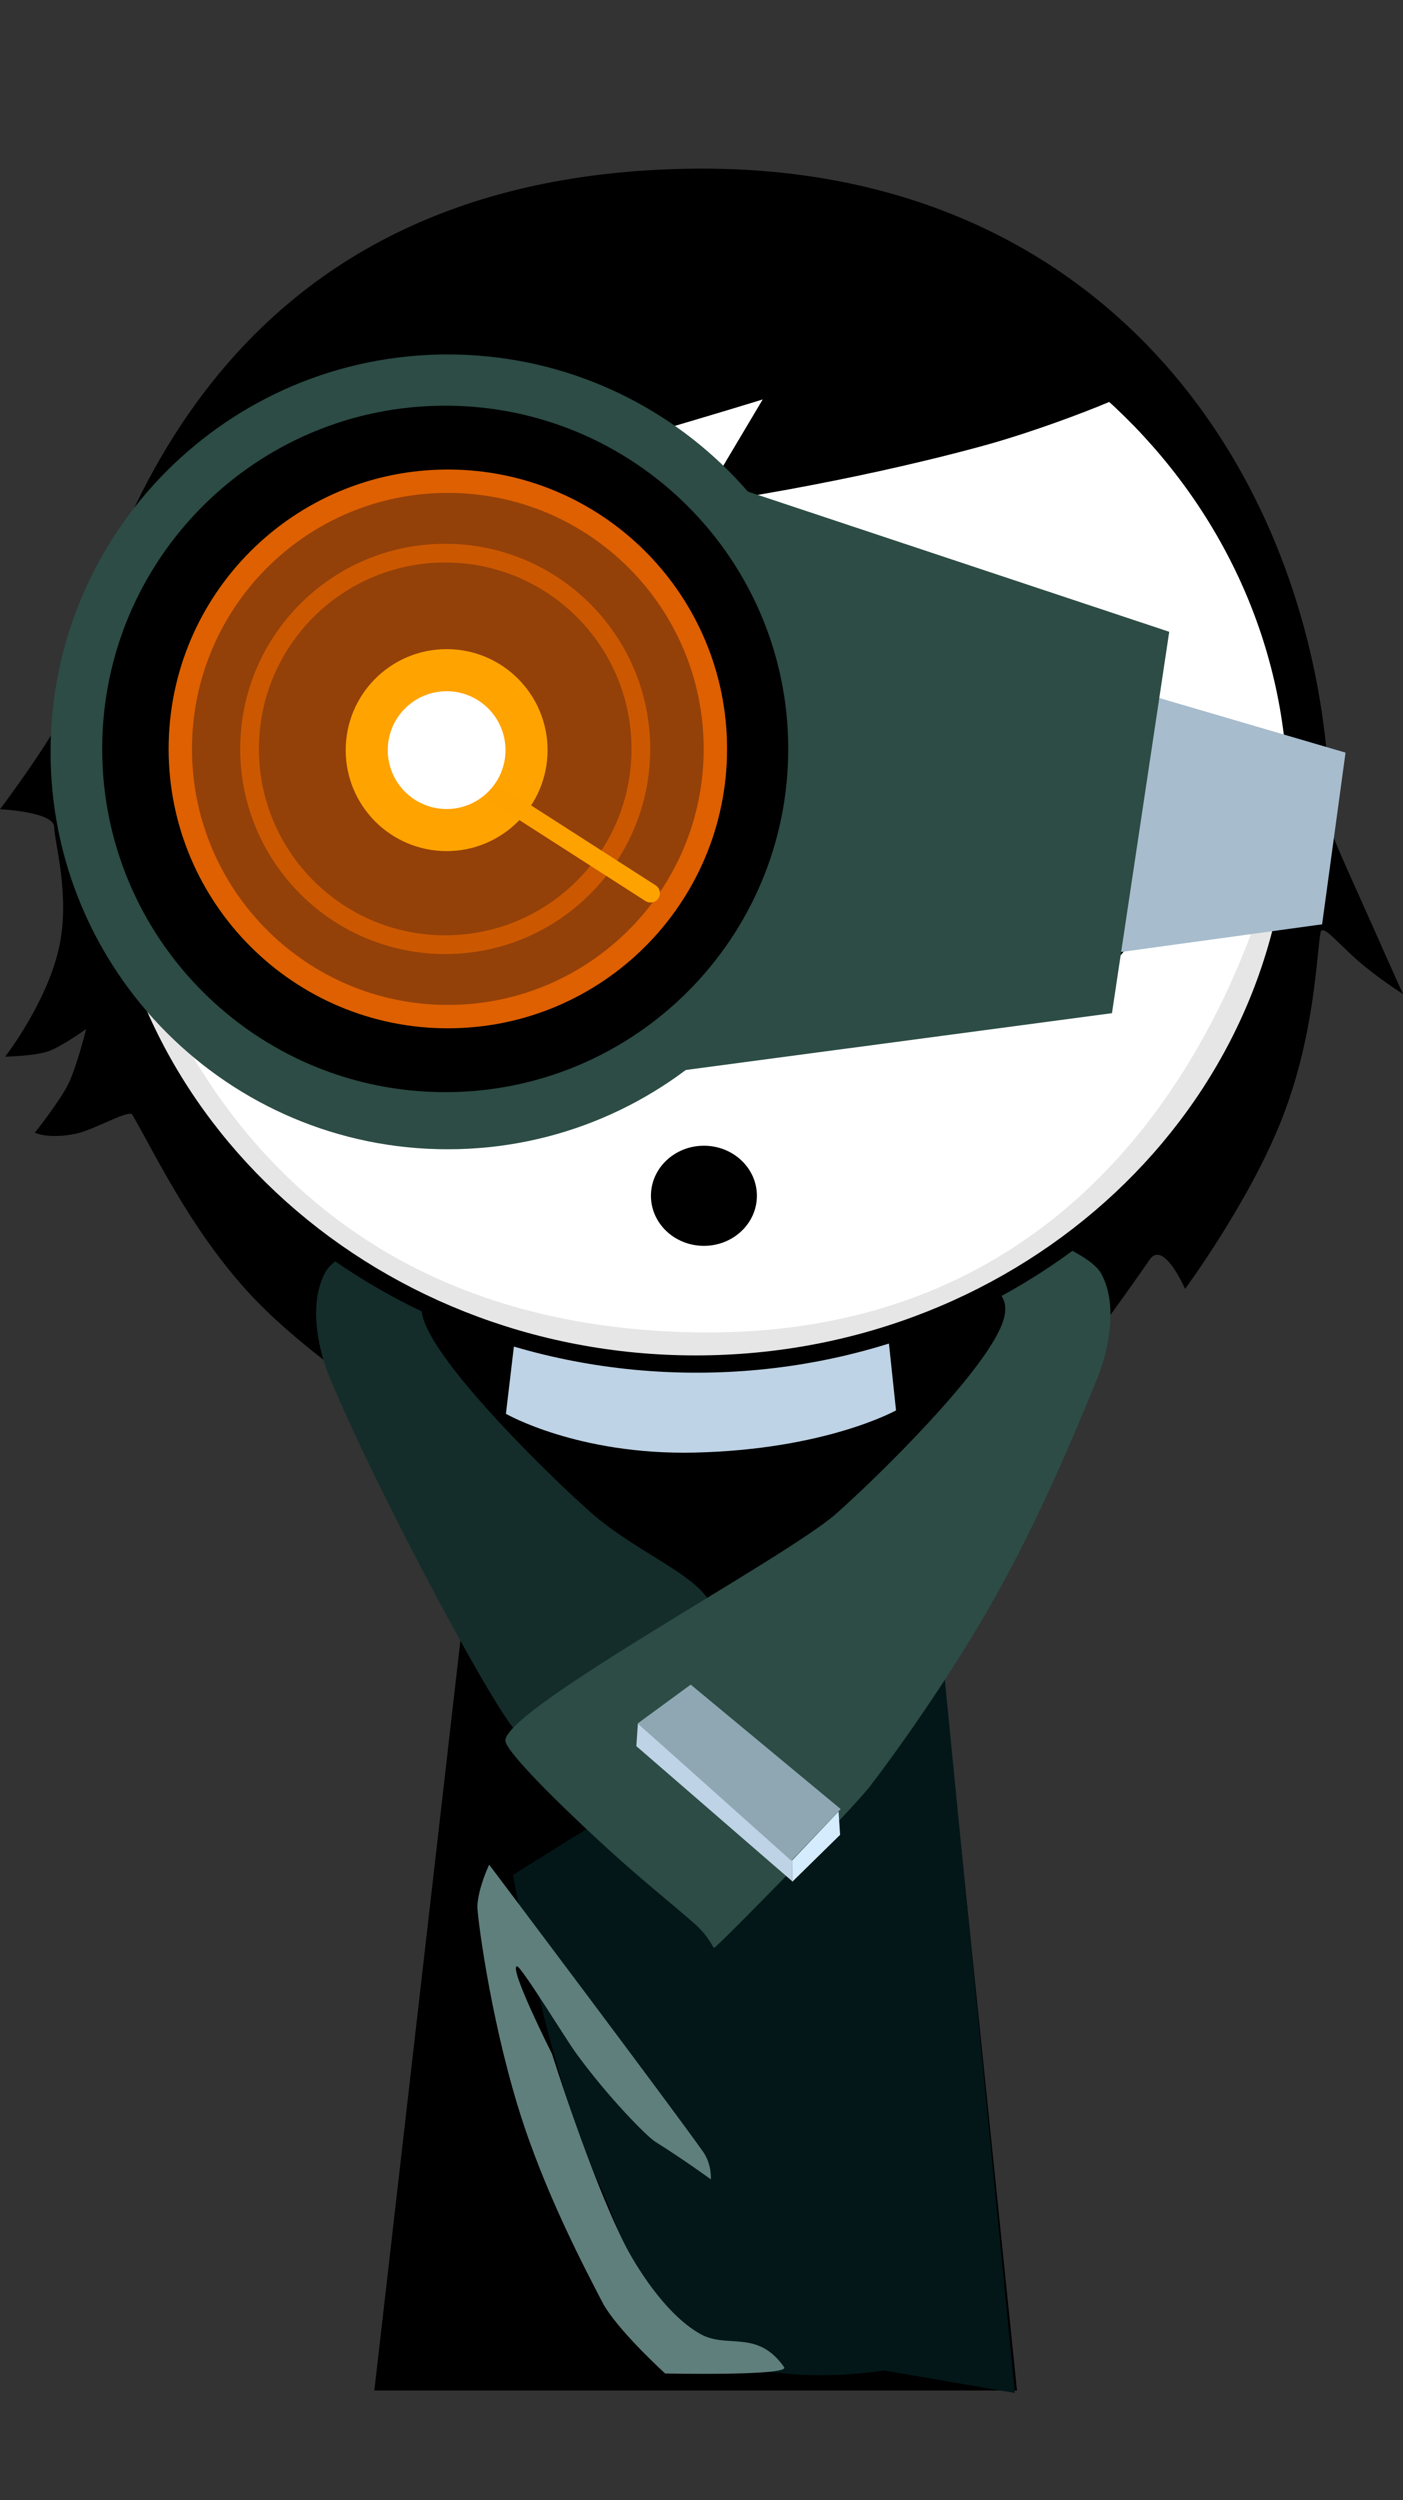 <svg version="1.1" xmlns="http://www.w3.org/2000/svg" xmlns:xlink="http://www.w3.org/1999/xlink" width="150.043" height="267.225" viewBox="0,0,150.043,267.225"><rect x="0" y="0" width="150.043" height="267.225" fill="#333333" stroke="none"/><g transform="translate(-164.978,-53.008)"><g data-paper-data="{&quot;isPaintingLayer&quot;:true}" fill-rule="nonzero" stroke-linejoin="miter" stroke-miterlimit="10" stroke-dasharray="" stroke-dashoffset="0" style="mix-blend-mode: normal"><path d="M170.78,141.422c0,-1.657 -5.801,-1.923 -5.801,-1.923c0,0 6.696,-8.877 7.352,-11.718c6.66,-28.822 23.99,-56.22 66.686,-56.745c45.686,-0.563 68.237,35.011 68.237,70.386c0,0.668 3.078,7.312 4.43,10.366c2.279,5.146 3.337,7.459 3.337,7.459c0,0 -2.647,-1.667 -4.824,-3.567c-2.141,-1.869 -3.81,-3.979 -3.991,-3.015c-0.435,2.304 -0.596,10.922 -4.129,19.918c-3.494,8.895 -10.363,18.181 -10.363,18.181c0,0 -2.292,-5.286 -3.777,-3.142c-6.077,8.779 -11.296,15.31 -11.296,15.31c0,0 -2.41,-4.977 -4.471,-3.868c-9.326,5.02 -20.063,7.911 -31.653,7.911c-12.607,0 -24.772,-3.566 -35.271,-9.527c-2.728,-1.549 -0.826,4.388 -0.826,4.388c0,0 -7.938,-5.197 -13.157,-11.007c-6.088,-6.778 -9.737,-14.571 -12.139,-18.689c-0.341,-0.584 -4.02,1.588 -5.934,2.013c-2.961,0.657 -4.484,-0.082 -4.484,-0.082c0,0 2.671,-3.377 3.551,-5.155c0.944,-1.907 1.933,-5.927 1.933,-5.927c0,0 -2.664,1.909 -4.06,2.385c-1.486,0.507 -4.602,0.57 -4.602,0.57c0,0 4.392,-5.643 5.743,-11.56c1.273,-5.574 -0.492,-11.391 -0.492,-12.96z" fill="#000000" stroke="#000000" stroke-width="0" stroke-linecap="butt"/><path d="M178.667,320.233v-267.225h123.182v267.225z" fill-opacity="0.01" fill="#000000" stroke="none" stroke-width="0" stroke-linecap="butt"/><g stroke-linecap="butt"><path d="M206.133,307.5l15.143,-131.842l37.783,-0.158l13.574,132z" fill="#000000" stroke="#000000" stroke-width="2"/><path d="M259.511,306.355c0,0 -12.634,2.23 -20.722,-2.643c-5.492,-3.309 -6.81,-11.029 -9.714,-17.259c-5.428,-11.642 -9.236,-33.051 -9.236,-33.051l45.448,-28.378l8.225,83.742z" fill="#031718" stroke="none" stroke-width="0"/><path d="M229.383,299.041c-1.744,-3.372 -6.223,-11.784 -8.977,-20.76c-3.111,-10.141 -4.41,-20.78 -4.377,-21.535c0.089,-2.003 1.264,-4.443 1.264,-4.443c0,0 19.551,25.965 22.863,30.664c0.978,1.387 0.838,2.963 0.838,2.963c0,0 -2.856,-2.085 -5.939,-4.015c-0.916,-0.573 -5.161,-4.879 -8.588,-9.628c-0.919,-1.274 -5.783,-9.176 -6.199,-9.124c-0.913,0.114 3.747,9.37 3.747,9.37c0,0 4.05,12.876 7.68,20.161c1.172,2.352 4.413,7.684 8.21,9.785c2.876,1.592 6.072,-0.549 8.929,3.526c0.672,0.958 -12.721,0.678 -12.721,0.678c0,0 -5.235,-4.75 -6.73,-7.641z" fill="#5f7f7c" stroke="none" stroke-width="0"/><path d="M212.642,218.889l-5.145,-30.349c0,0 5.633,-1.483 9.656,1.044c7.325,4.601 15.823,15.618 23.151,15.618c3.792,0 10.429,-1.997 15.179,-5.081c4.487,-2.913 7.297,-7.941 11.412,-10.138c5.403,-2.884 11.032,-1.443 11.032,-1.443l-8.724,30.711c0,0 -18.994,4.587 -28.449,4.527c-9.399,-0.06 -28.112,-4.889 -28.112,-4.889z" fill="#000000" stroke="none" stroke-width="0"/><path d="M228.128,214.627c5.272,4.674 12.63,7.065 13.107,10.704c0.265,2.022 -20.242,12.777 -20.788,12.859c-1.169,0.175 -14.492,-24.313 -20.184,-37.87c-1.111,-2.647 -2.426,-7.833 -0.475,-11.368c1.589,-2.878 12.1,-5.915 12.1,-5.915l3.238,6.718c0,0 -6.739,-0.366 -4.699,4.715c2.116,5.272 13.093,16.07 17.701,20.156z" fill="#142d2b" stroke="none" stroke-width="0"/><path d="M272.099,194.635c2.039,-5.081 -4.699,-4.715 -4.699,-4.715l3.238,-6.718c0,0 10.511,3.036 12.1,5.915c1.951,3.534 0.636,8.721 -0.475,11.368c-1.22,2.905 -5.174,12.954 -10.505,22.586c-5.097,9.209 -11.554,18.013 -13.727,20.837c-2.059,2.677 -16.478,17.328 -16.693,17.296c-0.108,-0.016 -0.558,-1.239 -2.023,-2.541c-2.083,-1.851 -5.421,-4.508 -8.64,-7.421c-5.897,-5.338 -11.792,-11.209 -11.655,-12.257c0.477,-3.64 30.106,-19.519 35.378,-24.193c4.608,-4.085 15.585,-14.883 17.701,-20.156z" data-paper-data="{&quot;index&quot;:null}" fill="#2c4c45" stroke="none" stroke-width="0"/><g stroke="none" stroke-width="0"><path d="M233.031,239.633l0.167,-2.429l16.5,14.574v2.294z" fill="#bed3e5"/><path d="M249.698,254.139v-2.294l4.958,-5.229l0.167,2.496z" data-paper-data="{&quot;index&quot;:null}" fill="#d4ecfe"/><path d="M233.18,237.207l5.667,-4.15l16.037,13.301l-5.283,5.521z" fill="#8fa7b3"/></g><path d="M219.084,204.113l3.121,-26.328l35.831,-0.142l2.767,26.106c0,0 -7.515,4.196 -21.559,4.51c-12.485,0.279 -20.16,-4.146 -20.16,-4.146z" fill="#bed3e5" stroke="#000000" stroke-width="0"/></g><path d="M175.223,138.422c0,-33.302 28.76,-60.298 64.237,-60.298c35.477,0 64.237,26.996 64.237,60.298c0,33.302 -28.76,60.298 -64.237,60.298c-35.477,0 -64.237,-26.996 -64.237,-60.298z" fill="#ffffff" stroke="#000000" stroke-width="2" stroke-linecap="butt"/><path d="M175.946,138.475c0,-0.728 5.207,55.919 63.36,56.934c55.564,0.97 63.514,-57.953 63.514,-56.934c0,32.805 -28.402,59.398 -63.437,59.398c-35.035,0 -63.437,-26.594 -63.437,-59.398z" fill="#e6e6e6" stroke="#000000" stroke-width="0" stroke-linecap="butt"/><path d="M188.773,138.851c0,-12.968 10.513,-23.481 23.481,-23.481c12.968,0 23.481,10.513 23.481,23.481c0,12.968 -10.513,23.481 -23.481,23.481c-12.968,0 -23.481,-10.513 -23.481,-23.481z" fill="#ffffff" stroke="#000000" stroke-width="2" stroke-linecap="butt"/><path d="M195.839,138.575c0,-9.128 7.4,-16.528 16.528,-16.528c9.128,0 16.528,7.4 16.528,16.528c0,9.128 -7.4,16.528 -16.528,16.528c-9.128,0 -16.528,-7.4 -16.528,-16.528z" fill="#000000" stroke="none" stroke-width="0" stroke-linecap="butt"/><path d="M266.512,162.332c-12.968,0 -23.481,-10.513 -23.481,-23.481c0,-12.968 10.513,-23.481 23.481,-23.481c12.968,0 23.481,10.513 23.481,23.481c0,12.968 -10.513,23.481 -23.481,23.481z" data-paper-data="{&quot;index&quot;:null}" fill="#ffffff" stroke="#000000" stroke-width="2" stroke-linecap="butt"/><path d="M266.4,155.103c-9.128,0 -16.528,-7.4 -16.528,-16.528c0,-9.128 7.4,-16.528 16.528,-16.528c9.128,0 16.528,7.4 16.528,16.528c0,9.128 -7.4,16.528 -16.528,16.528z" data-paper-data="{&quot;index&quot;:null}" fill="#000000" stroke="none" stroke-width="0" stroke-linecap="butt"/><path d="M188.773,138.851c0,-12.968 10.513,-23.481 23.481,-23.481c12.968,0 23.481,10.513 23.481,23.481c0,0 -46.961,1.232 -46.961,0z" fill="#ffffff" stroke="#000000" stroke-width="2" stroke-linecap="butt"/><path d="M243.032,138.851c0,-12.968 10.513,-23.481 23.481,-23.481c12.968,0 23.481,10.513 23.481,23.481c0,1.214 -46.961,0 -46.961,0z" data-paper-data="{&quot;index&quot;:null}" fill="#ffffff" stroke="#000000" stroke-width="2" stroke-linecap="butt"/><path d="M201.411,110.043c0,0 6.709,-5.169 11.797,-6.364c5.088,-1.194 12.334,0.699 12.334,0.699c0,0 -8.038,-0.06 -11.968,0.862c-4.106,0.964 -12.164,4.802 -12.164,4.802z" fill="#000000" stroke="none" stroke-width="0" stroke-linecap="butt"/><path d="M180.302,108.713c11.425,-22.682 31.41,-33.071 60.565,-32.853c24.163,0.181 39.144,9.275 47.647,17.236c0.951,0.891 -11.169,5.581 -18.26,7.521c-15.297,4.186 -30.357,6.252 -30.357,6.252l6.65,-11.17c0,0 -23.705,7.343 -34.98,9.59c-11.173,2.226 -31.264,3.423 -31.264,3.423z" fill="#000000" stroke="none" stroke-width="0" stroke-linecap="butt"/><path d="M283.553,154.937l3.896,-27.767l21.426,6.278l-2.504,18.35z" fill="#a7bccd" stroke="#000000" stroke-width="0" stroke-linecap="butt"/><path d="M229.87,168.492c0,0 6.505,-19.344 7.088,-29.812c0.649,-11.647 -3.368,-36.912 -3.368,-36.912l56.431,18.766l-6.124,40.761z" fill="#2c4c45" stroke="none" stroke-width="0" stroke-linecap="butt"/><path d="M195.986,141.969c1.661,5.502 3.405,12.388 1.27,13.001c-2.135,0.613 -5.821,-7.355 -7.481,-12.857c-1.661,-5.502 -0.668,-10.459 1.467,-11.073c2.135,-0.613 3.083,5.427 4.744,10.929z" fill="#ffffff" stroke="#000000" stroke-width="2.5" stroke-linecap="butt"/><path d="M206.968,132.756c0,0 0.798,-0.95 -0.372,-0.952c-1.358,-0.002 -6.545,0.911 -8.9,0.725c-1.036,-0.082 -0.624,-1.254 -0.619,-1.327c0.038,-0.57 10.139,-2.192 10.139,-2.192c0,0 5.73,-3.097 8.315,-3.371c3.547,-0.377 13.86,-0.496 13.86,-0.496l0.124,5.076c0,0 -6.386,-0.331 -8.771,-0.045c-4.066,0.488 -13.776,2.583 -13.776,2.583z" fill="#000000" stroke="#000000" stroke-width="1.5" stroke-linecap="butt"/><path d="M231.746,145.13l-1.094,-4.767l7.484,0.181l-0.488,4.66z" fill="#ffffff" stroke="none" stroke-width="0" stroke-linecap="butt"/><path d="M229.991,141.959c0,6.363 -6.943,12.184 -13.654,12.184c-6.711,0 -13.377,-5.254 -13.377,-11.617c0,-6.363 7.009,-12.423 13.72,-12.423c6.711,0 13.311,5.493 13.311,11.856z" fill="#ffffff" stroke="#000000" stroke-width="3" stroke-linecap="butt"/><path d="M210.605,143.492c0,-2.955 2.582,-5.351 5.767,-5.351c3.185,0 5.767,2.396 5.767,5.351c0,2.955 -2.582,5.351 -5.767,5.351c-3.185,0 -5.767,-2.396 -5.767,-5.351z" fill="#000000" stroke="#000000" stroke-width="2" stroke-linecap="butt"/><path d="M206.221,133.573c2.281,-1.988 7.695,-3.185 10.481,-3.185c3.046,0 7.785,1.408 10.089,3.626c2.77,2.666 4.666,9.222 4.666,9.222l-28.586,-0.292c0,0 0.14,-6.573 3.35,-9.37z" data-paper-data="{&quot;index&quot;:null}" fill="#ffffff" stroke="#000000" stroke-width="2.5" stroke-linecap="butt"/><path d="M170.383,133.366c0,-23.458 19.017,-42.475 42.475,-42.475c23.458,0 42.475,19.017 42.475,42.475c0,23.458 -19.017,42.475 -42.475,42.475c-23.458,0 -42.475,-19.017 -42.475,-42.475z" fill="#2c4c45" stroke="none" stroke-width="NaN" stroke-linecap="butt"/><g stroke-linecap="butt"><g fill="#000000" stroke="#000000" stroke-width="1"><path d="M176.407,133.051c0,-19.984 16.2,-36.184 36.184,-36.184c19.984,0 36.184,16.2 36.184,36.184c0,19.984 -16.2,36.184 -36.184,36.184c-19.984,0 -36.184,-16.2 -36.184,-36.184z"/><path d="M201.622,133.215c0,-5.968 4.838,-10.806 10.806,-10.806c5.968,0 10.806,4.838 10.806,10.806c0,5.968 -4.838,10.806 -10.806,10.806c-5.968,0 -10.806,-4.838 -10.806,-10.806z"/></g><g><path d="M184.261,133.051c0,-15.801 12.809,-28.611 28.611,-28.611c15.801,0 28.611,12.809 28.611,28.611c0,15.801 -12.809,28.611 -28.611,28.611c-15.801,0 -28.611,-12.809 -28.611,-28.611z" fill="#944009" stroke="#de6000" stroke-width="2.5"/><path d="M204.198,133.18c0,-4.719 3.825,-8.544 8.544,-8.544c4.719,0 8.544,3.825 8.544,8.544c0,4.719 -3.825,8.544 -8.544,8.544c-4.719,0 -8.544,-3.825 -8.544,-8.544z" fill="#ffffff" stroke="#ffa300" stroke-width="4.5"/></g></g><path d="M191.667,133.051c0,-11.556 9.368,-20.924 20.924,-20.924c11.556,0 20.924,9.368 20.924,20.924c0,11.556 -9.368,20.924 -20.924,20.924c-11.556,0 -20.924,-9.368 -20.924,-20.924z" fill="none" stroke="#cb5800" stroke-width="2" stroke-linecap="butt"/><path d="M218.231,138.001l16.318,10.469" fill="none" stroke="#fea200" stroke-width="2" stroke-linecap="round"/><path d="M245.924,180.812c0,2.955 -2.537,5.351 -5.666,5.351c-3.129,0 -5.666,-2.396 -5.666,-5.351c0,-2.955 2.537,-5.351 5.666,-5.351c3.129,0 5.666,2.396 5.666,5.351z" fill="#000000" stroke="none" stroke-width="NaN" stroke-linecap="butt"/></g></g></svg>